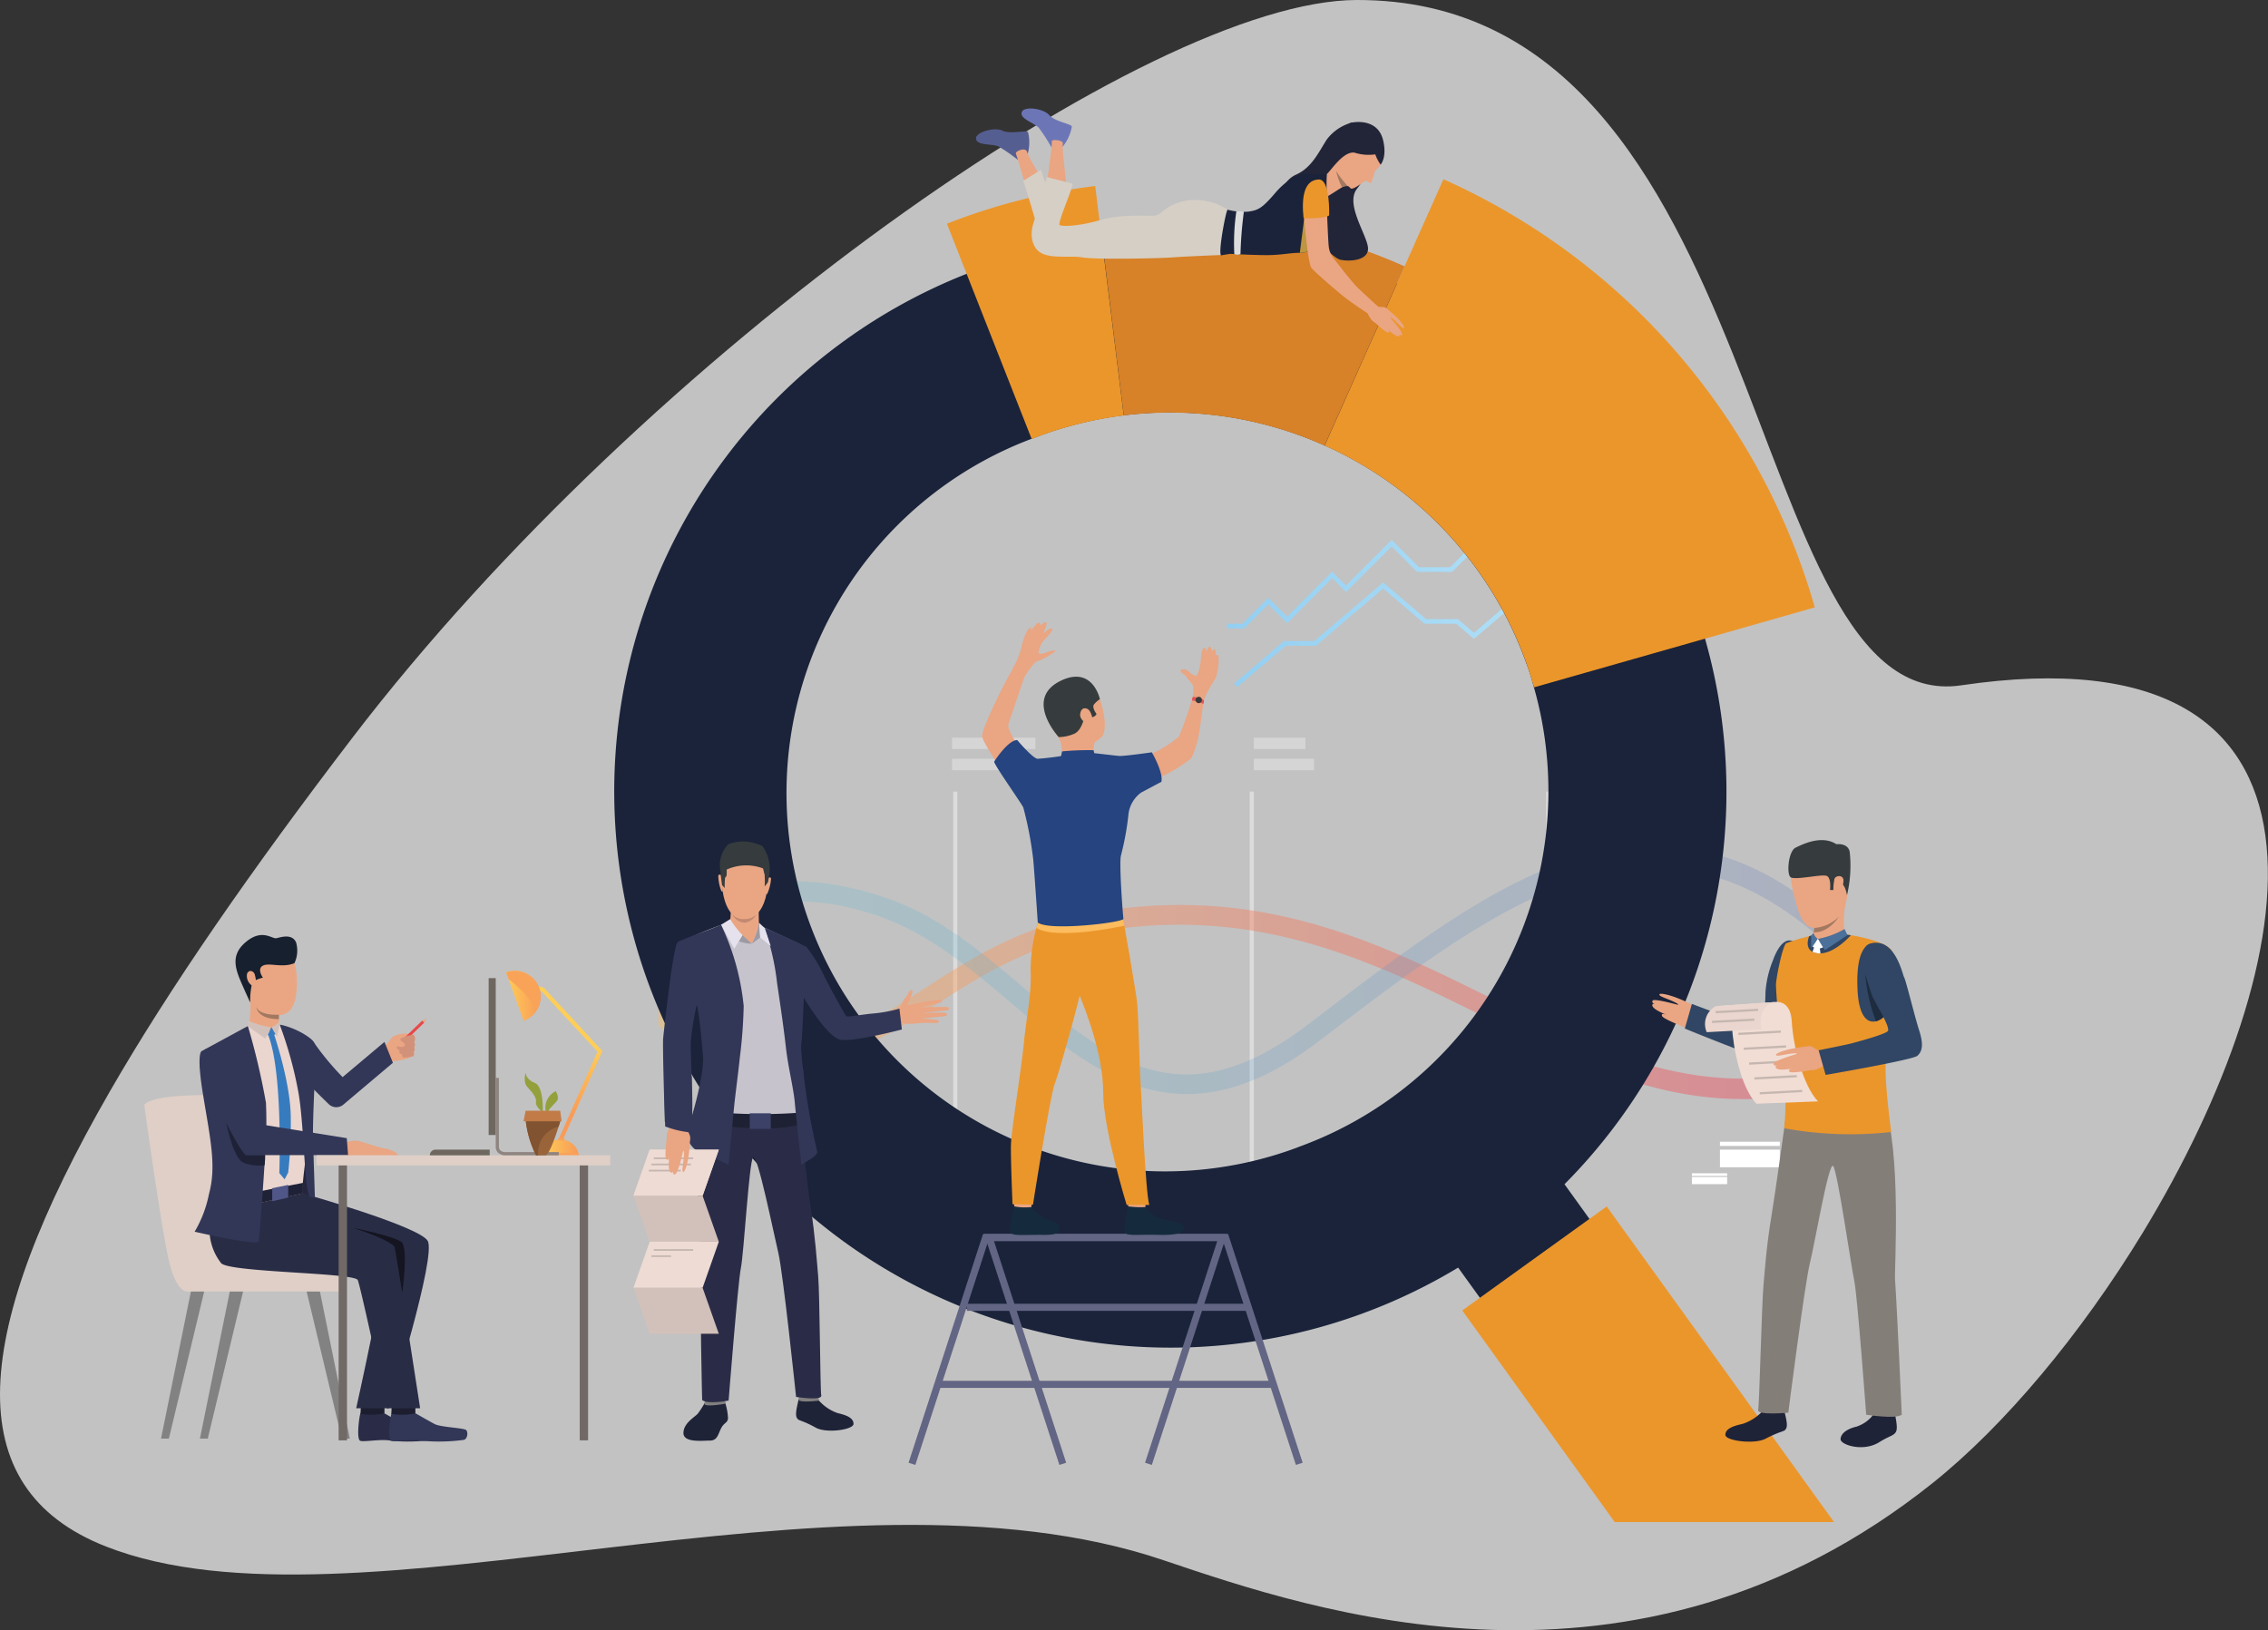 <svg id="Layer_1" data-name="Layer 1" xmlns="http://www.w3.org/2000/svg" xmlns:xlink="http://www.w3.org/1999/xlink" viewBox="0 0 300.85 216.28"><rect x="0" y="0" width="300.85" height="216.28" fill="#333333" stroke="none"/><defs><style>.cls-1,.cls-21{fill:#fff;}.cls-1{opacity:0.7;}.cls-2{fill:#dcdcdc;}.cls-3{fill:#d6d5d5;}.cls-4{fill:#b5b5b5;}.cls-5{opacity:0.43;}.cls-6{fill:url(#linear-gradient);}.cls-7{opacity:0.22;}.cls-8{fill:url(#linear-gradient-2);}.cls-9{fill:url(#linear-gradient-3);}.cls-10{fill:url(#linear-gradient-4);}.cls-11{fill:#1a233a;}.cls-12{fill:#eb962b;}.cls-13{fill:#d78128;}.cls-14{fill:#6c76b6;}.cls-15{fill:#555e91;}.cls-16{fill:#eaa582;}.cls-17{fill:#d6cfc5;}.cls-18{fill:#222538;}.cls-19{fill:#a37861;}.cls-20{fill:#be9540;}.cls-22{fill:#626583;}.cls-23{fill:#152b3d;}.cls-24{fill:#fdbc5d;}.cls-25{fill:#254480;}.cls-26{fill:#363b3d;}.cls-27{fill:#e15354;}.cls-28{fill:#304664;}.cls-29{fill:#1f2338;}.cls-30{fill:#326c89;}.cls-31{fill:#847e79;}.cls-32{fill:#f1ddd4;}.cls-33{fill:#4b709a;}.cls-34{fill:#ead6cf;}.cls-35{fill:#c5b7b0;}.cls-36{fill:#1e2c40;}.cls-37{fill:#81807f;}.cls-38{fill:#2a2c47;}.cls-39{fill:#c6c3cc;}.cls-40{fill:#1d2133;}.cls-41{fill:#323757;}.cls-42{fill:#eaa683;}.cls-43{fill:#c38971;}.cls-44{fill:#9c9aa3;}.cls-45{fill:#e6e2ed;}.cls-46{fill:#3b4167;}.cls-47{fill:#eedbd4;}.cls-48{fill:#d2c1ba;}.cls-49{fill:url(#linear-gradient-5);}.cls-50{fill:url(#linear-gradient-6);}.cls-51{fill:url(#linear-gradient-7);}.cls-52{fill:#f9a359;}.cls-53{fill:#f9a059;}.cls-54{fill:#828282;}.cls-55{fill:#dfcfc7;}.cls-56{fill:#1c1e30;}.cls-57{fill:#25263d;}.cls-58{fill:#292c45;}.cls-59{fill:#1f2236;}.cls-60{fill:#505687;}.cls-61{fill:#d2c1bb;}.cls-62{fill:#17202e;}.cls-63{fill:#377bbf;}.cls-64{fill:#6e6760;}.cls-65{fill:#8e8480;}.cls-66{fill:#706966;}.cls-67{fill:#e74749;}.cls-68{fill:#d29279;}.cls-69{fill:#141521;}.cls-70{fill:#9a643b;}.cls-71{fill:#93a03c;}.cls-72{fill:#815330;}.cls-73{fill:#c27b47;}</style><linearGradient id="linear-gradient" x1="87.39" y1="132.94" x2="244.69" y2="132.94" gradientUnits="userSpaceOnUse"><stop offset="0" stop-color="#fdbc5d"/><stop offset="1" stop-color="#ef3f5a"/></linearGradient><linearGradient id="linear-gradient-2" x1="87.39" y1="128.68" x2="244.78" y2="128.68" gradientUnits="userSpaceOnUse"><stop offset="0" stop-color="#54c6da"/><stop offset="1" stop-color="#5b71b6"/></linearGradient><linearGradient id="linear-gradient-3" x1="163.7" y1="78.81" x2="219.8" y2="78.81" gradientUnits="userSpaceOnUse"><stop offset="0" stop-color="#93cff2"/><stop offset="1" stop-color="#bde6f9"/></linearGradient><linearGradient id="linear-gradient-4" x1="162.76" y1="71.61" x2="218.68" y2="71.61" xlink:href="#linear-gradient-3"/><linearGradient id="linear-gradient-5" x1="75.31" y1="147.92" x2="75.31" y2="138.96" gradientUnits="userSpaceOnUse"><stop offset="0" stop-color="#f89b58"/><stop offset="1" stop-color="#ffce57"/></linearGradient><linearGradient id="linear-gradient-6" x1="-13690.27" y1="152.24" x2="-13685.51" y2="152.24" gradientTransform="matrix(-1, 0, 0, 1, -13613.53, 0)" xlink:href="#linear-gradient-5"/><linearGradient id="linear-gradient-7" x1="-13685.21" y1="132.12" x2="-13680.66" y2="132.12" gradientTransform="matrix(-1, 0, 0, 1, -13613.53, 0)" xlink:href="#linear-gradient-5"/></defs><title>Untitled-2</title><path class="cls-1" d="M284.2,163.6c-8.17,13.4-18.29,25.54-27.88,33.19C216.69,228.4,174,213.62,154.36,207,111,192.3,46.79,218,14.08,205.18c-19.89-7.78-17.77-28.66.48-60.36,7.89-13.71,18.79-29.43,32.23-47C85.9,46.73,152.37.08,179.94,0c55.92-.16,50.57,95.31,80.22,90.92C313.89,83,306,127.77,284.2,163.6Z"/><rect class="cls-2" x="126.44" y="105.02" width="0.55" height="58.03"/><rect class="cls-2" x="165.77" y="105.02" width="0.55" height="58.03"/><rect class="cls-2" x="205.09" y="105.02" width="0.55" height="58.03"/><rect class="cls-3" x="87.39" y="97.87" width="9.42" height="1.51"/><rect class="cls-3" x="87.39" y="100.67" width="13.36" height="1.51"/><rect class="cls-3" x="126.29" y="97.87" width="11.06" height="1.51"/><rect class="cls-3" x="126.29" y="100.67" width="7.07" height="1.51"/><rect class="cls-3" x="166.32" y="97.87" width="6.85" height="1.51"/><rect class="cls-3" x="166.32" y="100.67" width="7.99" height="1.51"/><rect class="cls-3" x="205.65" y="97.87" width="9.98" height="1.51"/><rect class="cls-3" x="205.65" y="100.67" width="7.99" height="1.51"/><rect class="cls-4" x="126.72" y="166.49" width="6.26" height="2.02"/><rect class="cls-4" x="166.32" y="166.49" width="6.26" height="2.02"/><rect class="cls-4" x="205.65" y="166.49" width="6.26" height="2.02"/><g class="cls-5"><path class="cls-6" d="M231.07,145.81c-12.27,0-22.93-5.3-34-10.83C183.3,128.16,169.11,121.1,150.2,123c-12.07,1.24-19.65,6.15-26.33,10.49-6.06,3.93-11.78,7.38-19.53,7.68-12.53.47-16.87-4.87-17-5.2v-3.42h0c0,.06,2.75,6,16.93,6,7,0,12.14-3.38,18.11-7.25,6.94-4.5,14.8-9.6,27.5-10.9,19.67-2,34.21,5.22,48.27,12.21,14.71,7.32,28.74,14.18,46.49,8.22v2.82A39.92,39.92,0,0,1,231.07,145.81Z"/></g><g class="cls-7"><path class="cls-8" d="M157.44,145.15c-9.05,0-16.23-6.09-23.26-12.05-5.33-4.52-10.86-9.14-17.25-11.42-19.48-7-29.45,5.75-29.54,5.86v-3.86c.11-.13,1.89-2.44,7-4.65,4.68-2,12.54-3.6,23.38.17,6.86,2.38,12.57,7.22,18.08,11.89,11.19,9.49,20.85,17.68,37.63,4.85,12.7-9.72,24.68-19,36.47-22.36,11.53-3.31,23.55-.89,34.8,10.36l-.09,3.51c-23.89-24-44.24-8.79-69.58,10.58C168.4,143.17,162.61,145.15,157.44,145.15Z"/></g><polygon class="cls-9" points="164.1 91.16 163.7 90.69 170.32 85.05 174.34 85.05 183.47 77.27 189.18 82.14 193.39 82.14 195.52 83.95 202.13 78.32 205.49 78.32 219.4 66.47 219.8 66.93 205.71 78.93 202.36 78.93 195.52 84.76 193.16 82.75 188.96 82.75 183.47 78.08 174.57 85.67 170.55 85.67 164.1 91.16"/><polygon class="cls-10" points="165.05 83.37 162.76 83.37 162.76 82.75 164.8 82.75 168.24 79.31 170.74 81.81 176.71 75.84 178.54 77.68 184.6 71.62 188.22 75.25 192.36 75.25 198.75 68.87 204.25 68.87 208.32 64.8 213.31 64.8 218.25 59.85 218.68 60.29 213.56 65.41 208.58 65.41 204.51 69.48 199 69.48 192.62 75.87 187.97 75.87 184.6 72.5 178.54 78.55 176.71 76.71 170.74 82.68 168.24 80.18 165.05 83.37"/><path class="cls-11" d="M226.19,84.77v0A73.84,73.84,0,0,0,185.3,37.61h0a72.67,72.67,0,0,0-10.91-3.88,73.51,73.51,0,0,0-28.21-2h0a73.43,73.43,0,0,0-17.91,4.58h0a73.8,73.8,0,1,0,65.15,131.86l3.1,4.3L211.05,162l-3.52-4.89a73.87,73.87,0,0,0,18.66-72.31Zm-54,67.43a50.19,50.19,0,0,1-35.31-94l1.44-.54a50.79,50.79,0,0,1,10.77-2.57A50.2,50.2,0,0,1,202.47,88c.38,1,.72,2.11,1,3.17A50.21,50.21,0,0,1,172.16,152.2Z"/><path class="cls-12" d="M240.73,80.58l-14.55,4.15-22.69,6.46c-.3-1.06-.64-2.12-1-3.17a50.09,50.09,0,0,0-26.78-28.9l9.6-21.51h0l1-2.26,5.16-11.57A89,89,0,0,1,240.73,80.58Z"/><path class="cls-13" d="M186.31,35.35l-1,2.26-9.61,21.51a50.16,50.16,0,0,0-26.63-4l-2.89-23.39-.31-2.45a76.29,76.29,0,0,1,40.45,6.06Z"/><path class="cls-12" d="M149.06,55.13a50.79,50.79,0,0,0-10.77,2.57l-1.44.54-8.63-21.92-2.61-6.64a80.43,80.43,0,0,1,19.67-5h0l.57,4.64.31,2.45Z"/><polygon class="cls-12" points="243.28 201.93 214.19 201.93 193.97 173.86 213.13 160.06 243.28 201.93"/><path class="cls-14" d="M139.48,19.56A21.88,21.88,0,0,0,137.83,17c-.59-.7-2.57-1.21-2.3-2.1s2.92-.5,3.65.37,3,1.17,3,1.53a5.8,5.8,0,0,1-1.25,2.7A2.52,2.52,0,0,1,139.48,19.56Z"/><path class="cls-15" d="M135,21.19a21.86,21.86,0,0,0-2.53-1.75c-.82-.4-2.84-.09-3-1s2.49-1.62,3.5-1.11,3.19-.1,3.4.2a5.69,5.69,0,0,1-.08,3C136.05,21,135,21.19,135,21.19Z"/><path class="cls-16" d="M138.81,24.72s.75-5.1.72-6c0-.26,1.53-.16,1.46.32-.16,1.06.55,5.16.43,5.91S138.75,25.19,138.81,24.72Z"/><path class="cls-16" d="M136.48,26.18s-1.4-4.95-1.72-5.77c-.15-.37,1.28-.93,1.47-.28.3,1,2.55,4.51,2.74,5.25S136.61,26.64,136.48,26.18Z"/><path class="cls-17" d="M137.45,29.62S136,24.56,135.72,24l2.36-1.47s1.1,3.24,1.25,4S137.45,29.62,137.45,29.62Z"/><path class="cls-18" d="M179.33,16.26a6.16,6.16,0,0,0-3.37,2.3c-1.09,1.73-2,3.72-4.07,4.62a3.37,3.37,0,0,0-1.9,3.59c.16.36,6.43,7.41,7.8,7.69s3.94.08,3.66-1.73-3-5.71-1.45-7.68a10.43,10.43,0,0,0,1.89-3.78Z"/><path class="cls-16" d="M178.93,24.69l-.18,0a1.34,1.34,0,0,0-.53.06,1.08,1.08,0,0,0-.21.11c-.55.32-1.83,1.19-2,1.21a14.83,14.83,0,0,1,0-3,7.15,7.15,0,0,0,.77-2C176.83,20.26,178.93,24.69,178.93,24.69Z"/><path class="cls-17" d="M162.86,27.82a7.93,7.93,0,0,0-5.45-1.21c-2.95.55-3.27,1.93-4.27,2s-4.39-.23-7.16.58-5.11.9-5.42.66,1.73-4.84,1.73-5.48l-3.44-.89s-1,4.09-1.36,5-1.2,2.84-.08,4.46,4.27.89,6.17,1.21,10.43.12,11.92,0,6.49-.32,6.49-.32Z"/><path class="cls-16" d="M183.47,18.7s.17,2.48-.39,3.23a3.39,3.39,0,0,1-.47.54,1.11,1.11,0,0,0-.31.46,8.3,8.3,0,0,1-.41,1.29c-.15.15-.58-.24-.73-.24s-1.67,1.3-2,1-2.56-2.5-2.38-4,.86-3.83,3.35-3.81S183.29,18.09,183.47,18.7Z"/><path class="cls-11" d="M176,30.54a11,11,0,0,1-2,2.4,2.13,2.13,0,0,1-1.24.6h-.34c-1.15,0-2,.21-3.58.29s-5.51-.15-5.63-.15-1.24.2-1.24.2c-.4-.49.67-6,.87-6.06a8.17,8.17,0,0,0,2.74.26c1.24-.2,1.73-.31,3.58-2.48s3.69-2.71,4.47-2.54a9.46,9.46,0,0,0,2.33,0S176,30.39,176,30.54Z"/><path class="cls-18" d="M182.43,20.48a5.26,5.26,0,0,0,.71,1.36s.89-.94.32-3.27-2.74-2.55-4.13-2.31c-1.74.29-3.49,6.17-3.4,6.74s2-3,3.74-2.75A6.2,6.2,0,0,0,182.43,20.48Z"/><path class="cls-19" d="M178.75,24.66a1.38,1.38,0,0,0-.53.07,1,1,0,0,0-.21.1,9.67,9.67,0,0,1-.78-2.15A14.28,14.28,0,0,0,178.75,24.66Z"/><path class="cls-20" d="M174,32.94a2.13,2.13,0,0,1-1.24.6h-.34L173,29Z"/><path class="cls-16" d="M183,40.85l-1.11,1a40.13,40.13,0,0,1-3.81-2.63c-.49-.41-3.71-3.11-4.15-3.72s-1-7-1-7.25,2.8-.44,3.11.23c0,0,.14,3.62.22,4.23a3.08,3.08,0,0,0,.71,1.66c.58.71,1.8,2.35,3,3.67C180.29,38.37,182.63,40.53,183,40.85Z"/><path class="cls-12" d="M176.31,28.57s.18-4.82-1.39-4.76c-2,.08-2.28,2.5-2,5.14C172.91,29,175.87,29,176.31,28.57Z"/><path class="cls-16" d="M182.46,40.38a.83.83,0,0,0,.36.3c.37.13.92-.11,1.19.37s-1,1.69-1.38,1.76-.91-.47-1.35-1.54S182.46,40.38,182.46,40.38Z"/><path class="cls-16" d="M183.89,40.9a15.42,15.42,0,0,1,1.34,1.15c.58.57,1.18,1.32,1,1.46s-.61-.45-1.23-1-.54-.3-.54-.3,0,0,.52.59,1.14,1.52,1,1.64-.12.09-.36-.13c.11.16.08.21,0,.26-.31.26-1.29-.64-1.68-1,.3.27.49.51.18.54s-1.67-1.28-2.19-1.72S183.89,40.9,183.89,40.9Z"/><path class="cls-2" d="M164,28.05a28.85,28.85,0,0,0-.27,5.65.92.92,0,0,0,.82,0,53,53,0,0,1,.45-5.61S164.82,28,164,28.05Z"/><rect class="cls-21" x="228.15" y="151.48" width="7.94" height="0.56" transform="translate(464.24 303.51) rotate(180)"/><rect class="cls-21" x="228.15" y="152.53" width="7.94" height="2.34" transform="translate(464.24 307.39) rotate(180)"/><rect class="cls-21" x="224.42" y="155.65" width="4.68" height="0.35" transform="translate(453.53 311.66) rotate(180)"/><rect class="cls-21" x="224.42" y="156.16" width="4.68" height="0.95" transform="translate(453.53 313.26) rotate(180)"/><rect class="cls-21" x="237.4" y="148.48" width="0.35" height="6.56" transform="translate(475.14 303.51) rotate(180)"/><polygon class="cls-22" points="131.09 164.65 161.47 164.65 151.89 194.06 152.79 194.35 162.76 163.71 130.4 163.71 120.52 194.06 121.42 194.35 131.09 164.65"/><polygon class="cls-22" points="141.43 194.06 131.85 164.65 162.23 164.65 171.9 194.35 172.8 194.06 162.91 163.71 130.55 163.71 140.53 194.35 141.43 194.06"/><rect class="cls-22" x="128.26" y="172.97" width="37.19" height="0.94"/><rect class="cls-22" x="124.43" y="183.19" width="44.49" height="0.94"/><path class="cls-16" d="M146.31,97.54s.76-1.33-.44-4.88a3.59,3.59,0,0,0-6.47-.92c-1.27,2.2-.84,3.57,1,6.05S145.53,98.68,146.31,97.54Z"/><path class="cls-16" d="M137,158.65s-.2,1.46-.22,1.68-2.22-.13-2.22-.13l-.18-1.74A12.73,12.73,0,0,1,137,158.65Z"/><path class="cls-23" d="M136.77,160.14a6.12,6.12,0,0,0,1.36,1.27c.67.38,1.73.53,2.12.93s1.05,1.52-1.74,1.49-4.13.18-4.43-.3.44-3.48.44-3.48A7.62,7.62,0,0,0,136.77,160.14Z"/><path class="cls-16" d="M152.12,158.65s-.2,1.46-.22,1.68-2.21-.13-2.21-.13l-.18-1.74A12.64,12.64,0,0,1,152.12,158.65Z"/><path class="cls-23" d="M151.92,160.14a6.27,6.27,0,0,0,1.37,1.27c.67.38,3.14.69,3.53,1.09s.76,1.44-3.15,1.33c-2.79-.07-4.13.18-4.43-.3s.43-3.48.43-3.48A11.63,11.63,0,0,0,151.92,160.14Z"/><path class="cls-12" d="M137.71,122.33a21.5,21.5,0,0,0-1,6.49c.15,3-.58,6.3-.88,9.43-.33,3.5-1.69,11.79-1.73,13.66s.21,7.85.21,7.85l2.71.07s2.29-14.49,2.88-16,3.52-12,3.62-13.19S137.71,122.33,137.71,122.33Z"/><path class="cls-12" d="M149,122s1.65,9.22,1.84,11.06.33,8.9.43,10.05.66,15,1.18,16.75h-3s-3.11-10.1-3.11-14.88-2.06-10.39-3.39-13.54-4.38-3.23-5.19-9.08C137.71,122.33,147.87,120.11,149,122Z"/><path class="cls-16" d="M145.21,98.48a2.63,2.63,0,0,0,0,1.7c.34.71-4.37.29-4.37.29a5,5,0,0,0-.4-2.68C139.82,96.59,145.21,98.48,145.21,98.48Z"/><path class="cls-24" d="M137.49,123.09s1.69,1.74,11.64-.27L149,122l-11.31.42Z"/><path class="cls-16" d="M145.92,100.41s1.74.18,2.24.28,3.84-.6,4.53-.67a14.15,14.15,0,0,0,3.71-2.32,48.38,48.38,0,0,0,1.87-5.42c.09-.93,1.64-.45,1.51.19-.25,1.18-.57,4.07-.74,4.91a13.32,13.32,0,0,1-1,3.2,20.33,20.33,0,0,1-5.5,3.11A21.66,21.66,0,0,0,148,105.8H135.33s-5-7.07-5.05-8.14,3.45-8.14,4.16-9,1.74.29,1.74.29-2.13,6.24-2.42,7.13,2.48,4.79,3.24,4.8,2.7-.24,3.56-.27a6.12,6.12,0,0,0,1.78-.42Z"/><path class="cls-25" d="M151.4,105.13a4.15,4.15,0,0,0-1.7,2.81,37.08,37.08,0,0,1-1,5.54c-.28,1,.25,7.92.32,8.41s-9.84,1.68-11.36.5c0,0-.43-6.49-.6-8.34a47.6,47.6,0,0,0-1.32-6.92c-.28-.61-3.72-5.44-3.87-6.07,0,0,1.78-2.84,3.06-2.88,0,0,2,2.38,2.69,2.49a37.41,37.41,0,0,0,4.72-.65s.45.61,2.8-.1l3.26.37c.55.07,4.39-.48,4.39-.48s1.54,2.6,1.27,3.91Z"/><path class="cls-16" d="M158.18,92.83s.35-1.65-.07-2.12c-.24-.27-.81-1-.86-1.08s-.67-.46-.67-.63.6-.38,1.12.1.85.59,1.06.54a6.55,6.55,0,0,0,.54-2.22c0-.43.19-1.57.46-1.49s.26.57.26.57.31-.86.52-.69.19.59.19.59.39-.49.49-.13a1.14,1.14,0,0,1,0,.66s.41-.22.43.33a8.15,8.15,0,0,1-.4,2.73,20.35,20.35,0,0,0-1.49,2.67C159.63,93.25,158.18,92.83,158.18,92.83Z"/><path class="cls-16" d="M135.83,89.94a10.66,10.66,0,0,1,1.58-2.16,6.63,6.63,0,0,0,1.47-.64c.5-.35,1.16-.65,1.12-.77s-.62-.07-1.25.2-.9.14-1,0a3.66,3.66,0,0,1,.52-1.38c.19-.24,1.54-1.59,1.32-1.79s-1.1.54-1.25.69c0,0,.7-1.46.43-1.53S138,83,138,83s.06-1.26-1.29.78c0,0,.28-.68-.13-.45s-.82,1.49-1,2.13a9.66,9.66,0,0,1-1.22,3.16C133.94,89.12,135.83,89.94,135.83,89.94Z"/><path class="cls-26" d="M140.44,97.79a5.27,5.27,0,0,0,1.95-.4c1.32-.46,1.42-2.78,1.71-2.5a.84.84,0,0,0,1.36-.16s-.65-.85-.35-1.26a3.18,3.18,0,0,1,.79-.71s-.93-4.49-5.18-2.45C135.75,92.71,140.44,97.79,140.44,97.79Z"/><path class="cls-25" d="M145.21,100.18l-.15-.65a35.34,35.34,0,0,0-4.18.16l-.16.78A5.79,5.79,0,0,0,145.21,100.18Z"/><path class="cls-16" d="M144.54,94.32c-.24-.41-1.15-.68-1.26.47-.08.9,1.63,1.88,1.64,1A2.46,2.46,0,0,0,144.54,94.32Z"/><path class="cls-27" d="M158.25,92.46a2.68,2.68,0,0,1,1.45.45,1,1,0,0,1-.08.48,6,6,0,0,0-1.5-.46S158.13,92.57,158.25,92.46Z"/><path class="cls-26" d="M159.4,92.7a.42.42,0,1,1-.55-.22A.42.42,0,0,1,159.4,92.7Z"/><path class="cls-16" d="M224.4,133.26a20.45,20.45,0,0,0-2-.89c-.95-.36-2.19-.68-2.28-.44s.9.5,1.82.93.62.45.62.45.06,0-1-.26-2.26-.5-2.34-.3-.09.28.28.44c-.23-.05-.28,0-.31.11-.15.51,1.39,1.14,2,1.39-.47-.19-.84-.28-.73.09s2.34,1.22,3.1,1.58S224.4,133.26,224.4,133.26Z"/><path class="cls-28" d="M237.61,124.8c-.76-.19-1.65.49-2.42,2.58a13.81,13.81,0,0,0-1,4.25c0,.65-.09,4-.61,4.26s-4.66-1.08-4.94-1.16c-.57-.16-4.21-1.54-4.21-1.54l-.94,3.27s10.9,4.47,11.68,4.29,1.44-.68,1.95-2.68,2.05-6.63,2.07-7S241,125.64,237.61,124.8Z"/><path class="cls-29" d="M233.77,187.25a6.28,6.28,0,0,1-2.63,1.66c-1.33.29-2.26.66-2.27,1.45s3.82,1.3,5.34.51c2.27-1.19,2.5-.83,2.75-1.42s-.3-2.18-.28-2.37S233.77,187.25,233.77,187.25Z"/><path class="cls-30" d="M233.92,186.6s-.17.64-.15.65,3,.35,2.91-.17-.18-.87-.18-.87Z"/><path class="cls-29" d="M248.55,187.61a4.63,4.63,0,0,1-2.25,1.65c-1.27.3-2.09.88-2.15,1.65s3,1.77,5.14.42c1.41-.88,1.93-.83,2.22-1.4s-.15-2.13-.12-2.31S248.55,187.61,248.55,187.61Z"/><path class="cls-30" d="M248.59,187s-.06.65,0,.66,2.85.52,2.84,0a4.28,4.28,0,0,0-.18-.91Z"/><path class="cls-31" d="M236.91,148s-1.37,10-1.93,13.35c-.66,3.95-.88,7.21-1.06,9.25-.23,2.57-.54,15.71-.7,16.46s4,.36,4,.36,2.18-17.13,2.87-19.87c.64-2.54,2.5-13.54,3.08-12.85s2.36,13.16,2.79,15.17,1.59,17.82,1.59,17.82,3.93.62,4.72,0c0,0-.62-14.1-.89-17.87-.11-1.43.9-17.18-1.52-23.53C248.57,142.89,236.91,148,236.91,148Z"/><path class="cls-12" d="M241,124a23.67,23.67,0,0,0-4.07,1.14c-.47.4-1.3,4.39-1.35,5.49a43.53,43.53,0,0,0,.91,7.47c.47,1.73.48,9.19.18,11.58a48.65,48.65,0,0,0,14.2.5s-1-7.26-.69-9.62c.37-3,1.25-10,1.25-10s0-3.93-.55-4.56c-1.19-1.35-5.78-2-5.78-2Z"/><path class="cls-28" d="M246.4,131.3c.17,3.59,1.32,4.47,2.45,4.19a2.44,2.44,0,0,0,1-.56,3.09,3.09,0,0,0,1-1.54c.5-2,.5-7.52-2-8.23C248.81,125.16,246.07,124.27,246.4,131.3Z"/><path class="cls-32" d="M235.53,132.93s2-.34,2.15,2.61,1.4,8.4,3.48,10.58l-8.17.31c-2.07-2.18-3.09-7.39-3.25-10.33-.14-2.71-2.15-2.61-2.15-2.61Z"/><path class="cls-28" d="M240.29,126.19l.15.09a2.15,2.15,0,0,0,.72.19,1.67,1.67,0,0,0,.32,0h.2c1.92-.19,3.83-2.39,3.83-2.39-3.86-.59-5.52.13-5.52.13S239.38,125.57,240.29,126.19Z"/><path class="cls-16" d="M241.12,112.88s-4.57-.92-3.4,4.78,2.28,6.12,5,4.87,2.38-4.91,2.48-6.71S242.57,112.9,241.12,112.88Z"/><path class="cls-16" d="M240.37,124.8s.9.59,4.32-.91a11.79,11.79,0,0,1,.18-4.25c.51-2.14-4.19,2.64-4.19,2.64a1,1,0,0,1,0,.56c0,.09,0,.17,0,.27s-.06.32-.1.5l0,.14C240.35,124.48,240.37,124.16,240.37,124.8Z"/><path class="cls-26" d="M245,118.76s-.23-1.54-.89-1.58-.84.9-.84.9l-.52,0s.21-1.62-.45-1.88-4.25.62-4.79.17-.28-3.45.67-3.91,3.46-1.72,5.42-.46c0,0,1.51-.21,1.76,1A16.7,16.7,0,0,1,245,118.76Z"/><path class="cls-16" d="M243.33,116.65c.11-.54,1.2-.65,1.21.17s-.68,2.2-1.07,2S243.18,117.39,243.33,116.65Z"/><path class="cls-33" d="M244.68,123.25a10.94,10.94,0,0,1-3.54,1.31l.93,1.5,3-2Z"/><path class="cls-33" d="M240.55,123.75a1.47,1.47,0,0,0,.59.81l-.89,1.23,0-1.63Z"/><path class="cls-21" d="M241.14,124.56l-.7,1s.44.56,1.39.13Z"/><path class="cls-21" d="M240.44,126.28a2.15,2.15,0,0,0,.72.19,1.67,1.67,0,0,0,.32,0l-.11-.91h-.64A2.89,2.89,0,0,0,240.44,126.28Z"/><path class="cls-19" d="M240.56,123.69c2,.1,3.32-2,3.36-2.06a5.16,5.16,0,0,1-3.24,1.48C240.65,123.26,240.6,123.51,240.56,123.69Z"/><path class="cls-34" d="M235.53,132.93s-2.43.23-1.91,3.62l-7.22.39a2.68,2.68,0,0,1,1.19-3.45Z"/><rect class="cls-35" x="227.09" y="135.27" width="5.64" height="0.29" transform="translate(466.76 258.29) rotate(176.92)"/><rect class="cls-35" x="227.57" y="133.97" width="5.64" height="0.29" transform="translate(467.66 255.67) rotate(176.92)"/><rect class="cls-35" x="230.59" y="136.87" width="5.64" height="0.29" transform="translate(-7.02 12.74) rotate(-3.08)"/><rect class="cls-35" x="231.3" y="138.84" width="5.64" height="0.29" transform="translate(-7.13 12.78) rotate(-3.08)"/><rect class="cls-35" x="232.01" y="140.81" width="5.64" height="0.29" transform="translate(-7.23 12.82) rotate(-3.08)"/><rect class="cls-35" x="232.71" y="142.78" width="5.64" height="0.29" transform="translate(-7.34 12.86) rotate(-3.08)"/><rect class="cls-35" x="233.42" y="144.75" width="5.64" height="0.29" transform="translate(-7.44 12.9) rotate(-3.08)"/><path class="cls-16" d="M241.78,139.27a.93.93,0,0,1-.58.07c-.47-.13-.87-.78-1.48-.44s-.1,2.57.21,2.9,1.27.14,2.46-.72S241.78,139.27,241.78,139.27Z"/><path class="cls-16" d="M239.94,138.81a20.3,20.3,0,0,0-2.18.31c-1,.2-2.22.59-2.17.84s1-.05,2-.18.76.06.76.06.05-.05-.94.28-2.18.77-2.14,1,.07.29.47.22c-.22.09-.23.17-.2.26.14.51,1.78.24,2.43.13-.5.08-.86.2-.57.46s2.63-.21,3.46-.3S239.94,138.81,239.94,138.81Z"/><path class="cls-28" d="M248,125.23c-.75.24-1.14,1.29-.69,3.47a14.16,14.16,0,0,0,1.38,4.15c.32.56,2.06,3.47,1.74,3.93s-4.52,1.56-4.81,1.64c-.57.16-4.38.92-4.38.92l.93,3.27s11.62-2,12.19-2.55.86-1.33.23-3.31-1.78-6.71-2-7.07S251.35,124.13,248,125.23Z"/><path class="cls-36" d="M247.42,129.17a22.36,22.36,0,0,0,1.43,6.32,2.44,2.44,0,0,0,1-.56s-1.34-2.42-1.46-2.7S247.56,129.82,247.42,129.17Z"/><path class="cls-29" d="M93.55,186a11.51,11.51,0,0,1-1,1.56c-.39.45-1.89,1.24-1.89,2.56s2.52,1,3.51,1,1.07-.81,1.48-1.62.84-.67.92-1.32a7.74,7.74,0,0,0-.4-2.15Z"/><path class="cls-37" d="M96.14,185.6a4.16,4.16,0,0,1,.09.63s-2.8.51-2.79,0a2.61,2.61,0,0,1,.26-.87Z"/><path class="cls-16" d="M121.65,133.12a22.06,22.06,0,0,1,3.14-.49c.22.13.23.29,0,.36l-2.81.68s3.54-.13,3.74-.06.17.35,0,.4-3.66.39-3.66.39,3.3-.12,3.46,0a.24.24,0,0,1-.15.42l-3.32.32a12.76,12.76,0,0,1,2.48.24c0,.11.1.38-.52.34s-2.1,0-2.1,0Z"/><path class="cls-29" d="M108.64,185.82a5.91,5.91,0,0,0,2.46,1.65c1.24.29,2.11.65,2.12,1.43s-3.57,1.3-5,.51c-2.11-1.17-2.33-.82-2.56-1.41s.28-2.16.26-2.35S108.64,185.82,108.64,185.82Z"/><path class="cls-37" d="M108.51,185.17a4.67,4.67,0,0,1,.13.65s-2.79.35-2.71-.17.17-.86.17-.86Z"/><path class="cls-38" d="M106,147s1,9.78,1.53,13.12c.61,3.92.82,7.15,1,9.18.22,2.55.26,15.08.41,15.83s-3.34.2-3.34.2-1.71-16.38-2.35-19.09c-.6-2.53-2.81-13.41-3.35-12.72s-1.22,12.7-1.62,14.69-1.63,17.6-1.63,17.6-2.77.55-3.51-.07c0,0-.34-13.45-.08-17.19.1-1.42-1.67-17.07.59-23.37C94.83,141.8,106,147,106,147Z"/><path class="cls-39" d="M88.73,148.34a8,8,0,0,0,2.41.38c.71-.13.35-8.86.38-10.67a45.9,45.9,0,0,1,.83-5.36h0a36.36,36.36,0,0,1,1.2,6.26c0,2-.26,9.71-.26,9.71l3,.29,8.61.21,1.8-.21s-.22-3.29-.3-4.85c0-1-.24-2.78-.19-4.51a16,16,0,0,1,.15-2.61c0-3.47.23-6.91.23-6.91.12-1.58.2-3,.25-4.42-.38-.2-.84-.44-1.21-.61-1.13-.54-2.7-1.26-3.71-1.73-.59-.27-1.17-.47-1.17-.47s-4-.38-4.37-.36a8.81,8.81,0,0,0-1.27.43,44,44,0,0,0-4.64,2c-.64.46-2,11.43-2.07,12.2C88.29,138.48,88.73,148.34,88.73,148.34Z"/><path class="cls-40" d="M106.44,147.59a70.64,70.64,0,0,1-11.09,0v1.7s7.78,1.13,11.35-.32Z"/><path class="cls-41" d="M101.4,123.11a32.53,32.53,0,0,1,1.68,7.31c.28,1.94.79,5.2,1.17,8.54h0c.29,2.62,1,5.32,1.18,7.33s.88,8.22.88,8.22l1.62-1c.23-.21.55-.49.46-.79a89.31,89.31,0,0,1-1.8-10.32h0c0-.2,0-.4-.07-.59v0c-.1-.83-.18-1.62-.23-2.35a7.34,7.34,0,0,1,.07-1.63c.23-3.71.34-7.63.34-7.63.12-1.6.18-3.1.23-4.5a9.31,9.31,0,0,0-1.25-.7S102.07,123.31,101.4,123.11Z"/><path class="cls-39" d="M101.09,124.29s.11,1.54-1.2,1.58a3.41,3.41,0,0,1-2.34-1.22l2.17.56,1.32-1.12Z"/><path class="cls-16" d="M118.37,134.37s.95-.27,1.08-.84a3.72,3.72,0,0,1,.72-1.22c.2-.23.55-1.16.82-.93s-.51,1.56-.62,1.87,1.2-.23,1.51-.14.92,2.37,0,2.64a8.53,8.53,0,0,1-2.24,0,6.13,6.13,0,0,1-.68.22Z"/><path class="cls-42" d="M99.33,112.44s3,.51,2.49,5.21-3.16,4.28-3.33,4.27-2.67.06-2.8-5.68C95.69,116.24,95.65,112,99.33,112.44Z"/><path class="cls-42" d="M100.64,120.56s0,1.94.08,2.35-2.41,1.76-4,.24a16.56,16.56,0,0,0,.23-2.86C96.83,119.55,100.64,120.56,100.64,120.56Z"/><path class="cls-42" d="M101.83,116.55s.33-.34.45,0a6,6,0,0,1-.49,2s-.06.14-.14.06A17,17,0,0,1,101.83,116.55Z"/><path class="cls-42" d="M95.73,116.19s-.32-.36-.45,0a5.75,5.75,0,0,0,.4,2s.11.17.19.09A17.66,17.66,0,0,0,95.73,116.19Z"/><path class="cls-26" d="M102.07,115.92c-.1.64-.2,1.12-.2,1.12l-.44.57a10.92,10.92,0,0,0,0-1.46c0-.07,0-.21-.08-.35a4.34,4.34,0,0,0-.14-.59,6.37,6.37,0,0,0-4.81.15s0,.19,0,.41,0,.53-.15.58-.12,1.47-.12,1.47l-.35-.4s-.1-.73-.2-1.57h0c0-.19,0-.39-.07-.59A4,4,0,0,1,96.62,112a5.37,5.37,0,0,1,3.9,0,2.42,2.42,0,0,1,.62.26A5.18,5.18,0,0,1,102.07,115.92Z"/><path class="cls-43" d="M97.13,121.29a1.9,1.9,0,0,0,1.59.64,2.15,2.15,0,0,0,1.6-.6,2,2,0,0,1-1.6,1.09A2,2,0,0,1,97.13,121.29Z"/><path class="cls-44" d="M100.84,124.38l-1.12.83a11.62,11.62,0,0,0,1-2.79Z"/><polygon class="cls-45" points="100.68 122.42 101.44 123.13 102.24 125.52 100.84 124.38 100.68 122.42"/><path class="cls-41" d="M119.63,136.58s-6.61,1.74-8.22,1.34c-.75-.18-1.73-1.21-2.67-2.42-.3-.4-.61-.82-.89-1.24h0c-1.15-1.65-2-3.24-2-3.24s-3.39-4-.67-5.74a3.06,3.06,0,0,1,1.8.36,18.45,18.45,0,0,1,2.3,3.76c.24.52,2.82,5.33,3,5.44s2.38-.29,3.54-.38a18.34,18.34,0,0,0,3.49-.65Z"/><path class="cls-42" d="M100.53,123.13a12.36,12.36,0,0,1-.81,2.08s-1.18-1-1.55-1.4S100.53,123.13,100.53,123.13Z"/><path class="cls-44" d="M98.49,124.06l1.23,1.15a5.64,5.64,0,0,1-1.73-.34Z"/><path class="cls-45" d="M96.86,121.94a11.44,11.44,0,0,0,1.63,2.12l-1.09,1.81-1.75-3.18Z"/><path class="cls-41" d="M91.64,138.13c-.12,1.69.59,11-.12,11.14a16.59,16.59,0,0,1-3.33-.44s-.32-10.06-.22-11.11c.08-.77,1.3-12.27,1.94-12.74.38-.26,3.13-1.24,4.49-1.77l1.25-.52a32.46,32.46,0,0,1,3,10.77,64.31,64.31,0,0,1-.5,6.75c-.27,2.56-.56,4.56-.78,6.71-.42,4.23-.72,7.59-.72,7.59l-4.21-1.87c-.68-.34-1.62-1.74-1.36-2.46,1-2.72,2.19-7.38,2.2-9.77,0,0-.47-5.85-.85-7.13A36.27,36.27,0,0,0,91.64,138.13Z"/><rect class="cls-46" x="99.45" y="147.7" width="2.79" height="2.07"/><polygon class="cls-34" points="93.2 158.64 84.03 158.64 86.18 152.53 95.35 152.53 93.2 158.64"/><polygon class="cls-47" points="93.2 158.64 84.03 158.64 86.18 152.53 95.35 152.53 93.2 158.64"/><polygon class="cls-48" points="86.18 164.74 95.35 164.74 93.2 158.64 84.03 158.64 86.18 164.74"/><polygon class="cls-47" points="93.2 170.85 84.03 170.85 86.18 164.74 95.35 164.74 93.2 170.85"/><polygon class="cls-48" points="86.18 176.95 95.35 176.95 93.2 170.85 84.03 170.85 86.18 176.95"/><rect class="cls-35" x="86.72" y="153.55" width="5.23" height="0.23"/><rect class="cls-35" x="86.41" y="154.37" width="5.23" height="0.23"/><rect class="cls-35" x="86.07" y="155.19" width="4.23" height="0.23"/><rect class="cls-35" x="86.72" y="165.72" width="5.23" height="0.23"/><rect class="cls-35" x="86.41" y="166.54" width="2.61" height="0.23"/><path class="cls-16" d="M91,149.39l.14.41c.15.46.63,1,.33,1.59s-2.51.23-2.85-.06-.2-1.23.58-2.44S91,149.39,91,149.39Z"/><path class="cls-16" d="M91.53,151.17a20,20,0,0,1-.18,2.14c-.15,1-.46,2.2-.71,2.16s0-1,.07-2-.1-.74-.1-.74,0,0-.22.93-.65,2.17-.86,2.15-.28-.05-.24-.45c-.07.22-.14.23-.24.21-.5-.11-.32-1.73-.25-2.37-.06.49-.15.85-.42.58s.07-2.58.12-3.4S91.53,151.17,91.53,151.17Z"/><path class="cls-41" d="M91.75,142.84l0,7.41a12.79,12.79,0,0,1-3.52-.81L88.05,139Z"/><path class="cls-49" d="M79.91,139.44,74.76,151l-.14.31a1.31,1.31,0,0,1-.57-.06l.11-.25,5.1-11.48-7.42-8-1.12-.25.12-.53,1.28.28Z"/><path class="cls-50" d="M72,153.27h4.77a1.82,1.82,0,0,0-.06-.29,2.33,2.33,0,0,0-2.51-1.76c-1.86,0-2.16,1.2-2.2,1.76A2.2,2.2,0,0,0,72,153.27Z"/><path class="cls-51" d="M67.13,129l.33.91,2,5.53a3.42,3.42,0,0,0,2.08-4.36A3.42,3.42,0,0,0,67.13,129Z"/><path class="cls-52" d="M74.88,151v.26l-.26.05a1.31,1.31,0,0,1-.57-.06h0V151h.86Z"/><path class="cls-53" d="M72,153.27h4.77a1.82,1.82,0,0,0-.06-.29H72A2.2,2.2,0,0,0,72,153.27Z"/><path class="cls-52" d="M67.13,129l.33.91a15.41,15.41,0,0,1,3.76,4A3.41,3.41,0,0,0,67.13,129Z"/><path class="cls-16" d="M51.07,138.78l1-1.21a3,3,0,0,1,1.25-.41,3.1,3.1,0,0,1,1.52.11.55.55,0,0,1,.2.42,1.2,1.2,0,0,1-.1.57.72.72,0,0,1,0,.66.64.64,0,0,1-.08.66.55.55,0,0,1,0,.55,4.41,4.41,0,0,0-.7.26,7.76,7.76,0,0,1-2.34.39S50.74,140.45,51.07,138.78Z"/><polygon class="cls-54" points="27.13 171.16 22.4 190.86 21.36 190.86 25.37 171.11 27.13 171.16"/><polygon class="cls-54" points="32.29 171.16 27.56 190.86 26.52 190.86 30.53 171.11 32.29 171.16"/><polygon class="cls-54" points="40.63 171.16 45.35 190.86 46.4 190.86 42.39 171.11 40.63 171.16"/><path class="cls-55" d="M45.1,171.35H24.73s-1.41,0-2.36-4.24c-1.07-4.73-3.23-20.52-3.23-20.52s.57-1.47,9.52-1.28l16,20.8A28.51,28.51,0,0,1,45.1,171.35Z"/><path class="cls-16" d="M45.73,151.64a3.55,3.55,0,0,1,1.81-.27c.78.18,2.61.86,3.51,1s1.75.63,1.74.93-6.95.54-7-.14S45.73,151.64,45.73,151.64Z"/><path class="cls-16" d="M51.07,138.78s-1.36.89-1.39,1.16a7.12,7.12,0,0,0,.27,1.84l2-1Z"/><path class="cls-38" d="M51,187.51s1.74,1,2.54,1.42,3.86.51,4.16.79.19,1.21-.32,1.31a24.58,24.58,0,0,1-5.49.12c-1.25-.29-3.58.19-4.1,0s-.17-3,0-3.59S51,187.51,51,187.51Z"/><path class="cls-56" d="M51,186.33l0,1.18a8.65,8.65,0,0,1-3.18.07l.06-1.29Z"/><path class="cls-41" d="M55.13,187.51s1.74,1,2.53,1.42,3.87.51,4.17.79.19,1.21-.32,1.31a24.6,24.6,0,0,1-5.49.12c-1.25-.29-3.58.19-4.1,0s-.18-3,0-3.59S55.13,187.51,55.13,187.51Z"/><path class="cls-56" d="M55.1,186.33l0,1.18a8.69,8.69,0,0,1-3.19.07l.06-1.29Z"/><polygon class="cls-57" points="41.37 158.91 38.71 158.44 40.48 153.99 41.37 158.91"/><path class="cls-58" d="M33.41,159.82s13.34,2.83,15.43,3.72,3.33,1.25,3.48,1.69,3.41,21.6,3.41,21.6H51.31s-3.44-16-3.85-17-16.92-1-18.12-2.24a7.27,7.27,0,0,1-.94-7.41C29.71,157.26,33.41,159.82,33.41,159.82Z"/><path class="cls-58" d="M40.17,158.33s15.3,4.31,16.55,6.27-5.1,22.23-5.1,22.23H47.25s4.22-19,3.7-19.78-23.59,0-19.29-6.84S40.17,158.33,40.17,158.33Z"/><path class="cls-41" d="M38.58,137.07c.57-.3,2.49.35,3.06,1.24a36.72,36.72,0,0,0,3.81,4.59L51,138.23,52.12,141l-6.59,5.56a1.44,1.44,0,0,1-1.92-.07c-1.73-1.68-5.3-5.22-5.58-6.1C37.67,139.23,37.48,137.64,38.58,137.07Z"/><path class="cls-42" d="M36.7,125.17s2.65.44,2.68,5-1.68,4.92-4.27,4.27c-1.56-.4-3-2.61-2.45-6.49A3,3,0,0,1,36.7,125.17Z"/><path class="cls-34" d="M37.05,135.92s3.65,1.33,4.2,2.16.19,8.33-.12,11-1.17,8.46-1,9.24l-8.51,1.88s-2.74-10-2.81-11.53-2.09-9-1.12-9.58,5.15-2.95,5.15-2.95Z"/><polygon class="cls-59" points="31.66 160.21 31.24 158.67 40.19 156.93 40.17 158.33 31.66 160.21"/><polygon class="cls-60" points="36.11 157.64 38.23 157.2 38.23 158.88 36.11 159.37 36.11 157.64"/><path class="cls-41" d="M35.16,153.27c0,.44,0,.89-.08,1.34h0c-.3,4.94-.76,10.11-.76,10.11-.62.52-8.5-1.31-8.5-1.31a15.82,15.82,0,0,0,1.9-5c1-3.65.21-7.15-.77-13.08s-.16-5.9-.16-5.9l6.09-3.31a93.87,93.87,0,0,1,2.4,10.18A57.61,57.61,0,0,1,35.16,153.27Z"/><path class="cls-41" d="M37.1,135.93a52.19,52.19,0,0,1,2.53,9.26c.77,4.76.73,13.39,1.56,13.6s.58.07.58.07-.16-5.21-.23-6.94c-.17-3.86.55-12.55.21-13.43S39,136.28,37.1,135.93Z"/><path class="cls-42" d="M37,135.21a2,2,0,0,0,.09.71s-.47,1.82-4.17.23a10.25,10.25,0,0,0,0-5l4.17,2.58s-.06.42-.08.89A5.86,5.86,0,0,0,37,135.21Z"/><path class="cls-61" d="M33,135.43a10.05,10.05,0,0,0,2.92.84l-.71,1.52-2.36-1.64Z"/><path class="cls-61" d="M36,136.27s1-.34,1-.84l.13.5-.41,1.6Z"/><path class="cls-62" d="M39.06,127.78a3.92,3.92,0,0,0,.21-2.77c-.54-1.17-2-.68-2.59-.54s-1.86-1.29-4,.45-1.51,3.56-.55,5.73S33.19,133,33.19,133a10.17,10.17,0,0,1,.26-2.59c.31-.46,1.43-.7,1.43-.7s-.85-1.16,0-1.6S37.42,128.46,39.06,127.78Z"/><path class="cls-42" d="M33.78,129.24c-.11-.33-.67-.71-1-.09a1.54,1.54,0,0,0,.85,1.72C34.08,130.87,34,130,33.78,129.24Z"/><path class="cls-63" d="M36,136.27l.54.92s-.25.28-1.05.16Z"/><path class="cls-63" d="M36.37,137.27s2.19,6.42,2.2,11a59.72,59.72,0,0,1-.34,7.29l-.48.9-.7-.83s.49-13.25-1.45-18.25C35.6,137.37,36.29,137,36.37,137.27Z"/><path class="cls-41" d="M27.47,139.1c1.59-.66,3.25,1.56,4.14,3.77s2.57,6.24,2.57,6.24L46,151l.17,2.25H32.38s-5.26-9.41-5.62-10.58S26.32,139.56,27.47,139.1Z"/><rect class="cls-55" x="41.98" y="153.27" width="38.97" height="1.34"/><rect class="cls-64" x="64.82" y="129.77" width="0.94" height="20.81"/><path class="cls-65" d="M67.12,153.27h7v-.42h-7a1,1,0,0,1-.78-.26.69.69,0,0,1-.16-.49v0h0V143h-.42v9.06a1.09,1.09,0,0,0,.25.8A1.41,1.41,0,0,0,67.12,153.27Z"/><path class="cls-64" d="M57.06,152.53H65a0,0,0,0,1,0,0v0a.75.75,0,0,1-.75.75H57.06a0,0,0,0,1,0,0v-.75a0,0,0,0,1,0,0Z" transform="translate(122.02 305.8) rotate(180)"/><rect class="cls-66" x="76.9" y="154.61" width="1.11" height="36.47" transform="translate(154.91 345.7) rotate(180)"/><rect class="cls-66" x="44.93" y="154.61" width="1.11" height="36.47" transform="translate(90.96 345.7) rotate(180)"/><path class="cls-59" d="M35.16,153.27c0,.44,0,.89-.08,1.34h0a5.84,5.84,0,0,1-2.83-.38c-1.29-.59-2.19-5-2.25-5.27.13.26,2.2,4.31,2.7,4.31Z"/><path class="cls-19" d="M37,134.62a5.86,5.86,0,0,0,0,.59c-2.94,0-3-1.63-3-1.63C34.43,134.8,37,134.62,37,134.62Z"/><rect class="cls-67" x="52.31" y="136.9" width="4.46" height="0.38" transform="translate(-79.91 76.33) rotate(-43.99)"/><polygon class="cls-16" points="56.02 135.41 56.62 135.09 56.28 135.68 56.02 135.41"/><path class="cls-68" d="M54.64,137.29s-1.52.33-1.52.6a.44.44,0,0,0,.16.37l-.58.44a.44.44,0,0,0,.34.65s-.28.47.3.5c0,0-.06.39.2.46a4.82,4.82,0,0,0,1.24-.18s.23-.16.09-.55a.65.65,0,0,0,.08-.66.69.69,0,0,0,0-.66s.31-.65-.14-1Z"/><path class="cls-16" d="M52.08,137.56a4.72,4.72,0,0,1,1.46.76.34.34,0,0,1,.14.37c0,.15-.3.27-.74.16a3.36,3.36,0,0,0-1.07,0S51.45,138.55,52.08,137.56Z"/><path class="cls-69" d="M53.36,171.54s-.94-5.84-1-6.07-1-1.09-5.55-2.58c0,0,5.06,1,6.39,1.84C54.23,165.4,53.36,171.54,53.36,171.54Z"/><path class="cls-70" d="M72.4,153.27c.5-.21,1.31-2.57,1.69-3.79l.23-.72H69.75a13.69,13.69,0,0,0,1.35,4.51Z"/><path class="cls-71" d="M72.77,147.36c0-.17.73-.85,1.1-1.3s-.15-1.3-.15-1.3a2.48,2.48,0,0,0-1.35,2.6S72.77,147.52,72.77,147.36Z"/><path class="cls-71" d="M71.84,147.43H72s.14-3.32-1.07-3.77-1.21-1.35-1.21-1.35-.37,1.24.22,1.88,1.27,1.41,1.16,2S71.84,147.43,71.84,147.43Z"/><path class="cls-72" d="M74.09,149.48l.23-.72H69.75a13.69,13.69,0,0,0,1.35,4.51h.3A3.54,3.54,0,0,1,74.09,149.48Z"/><polygon class="cls-73" points="74.31 147.36 69.72 147.36 69.45 148.76 74.5 148.76 74.31 147.36"/></svg>